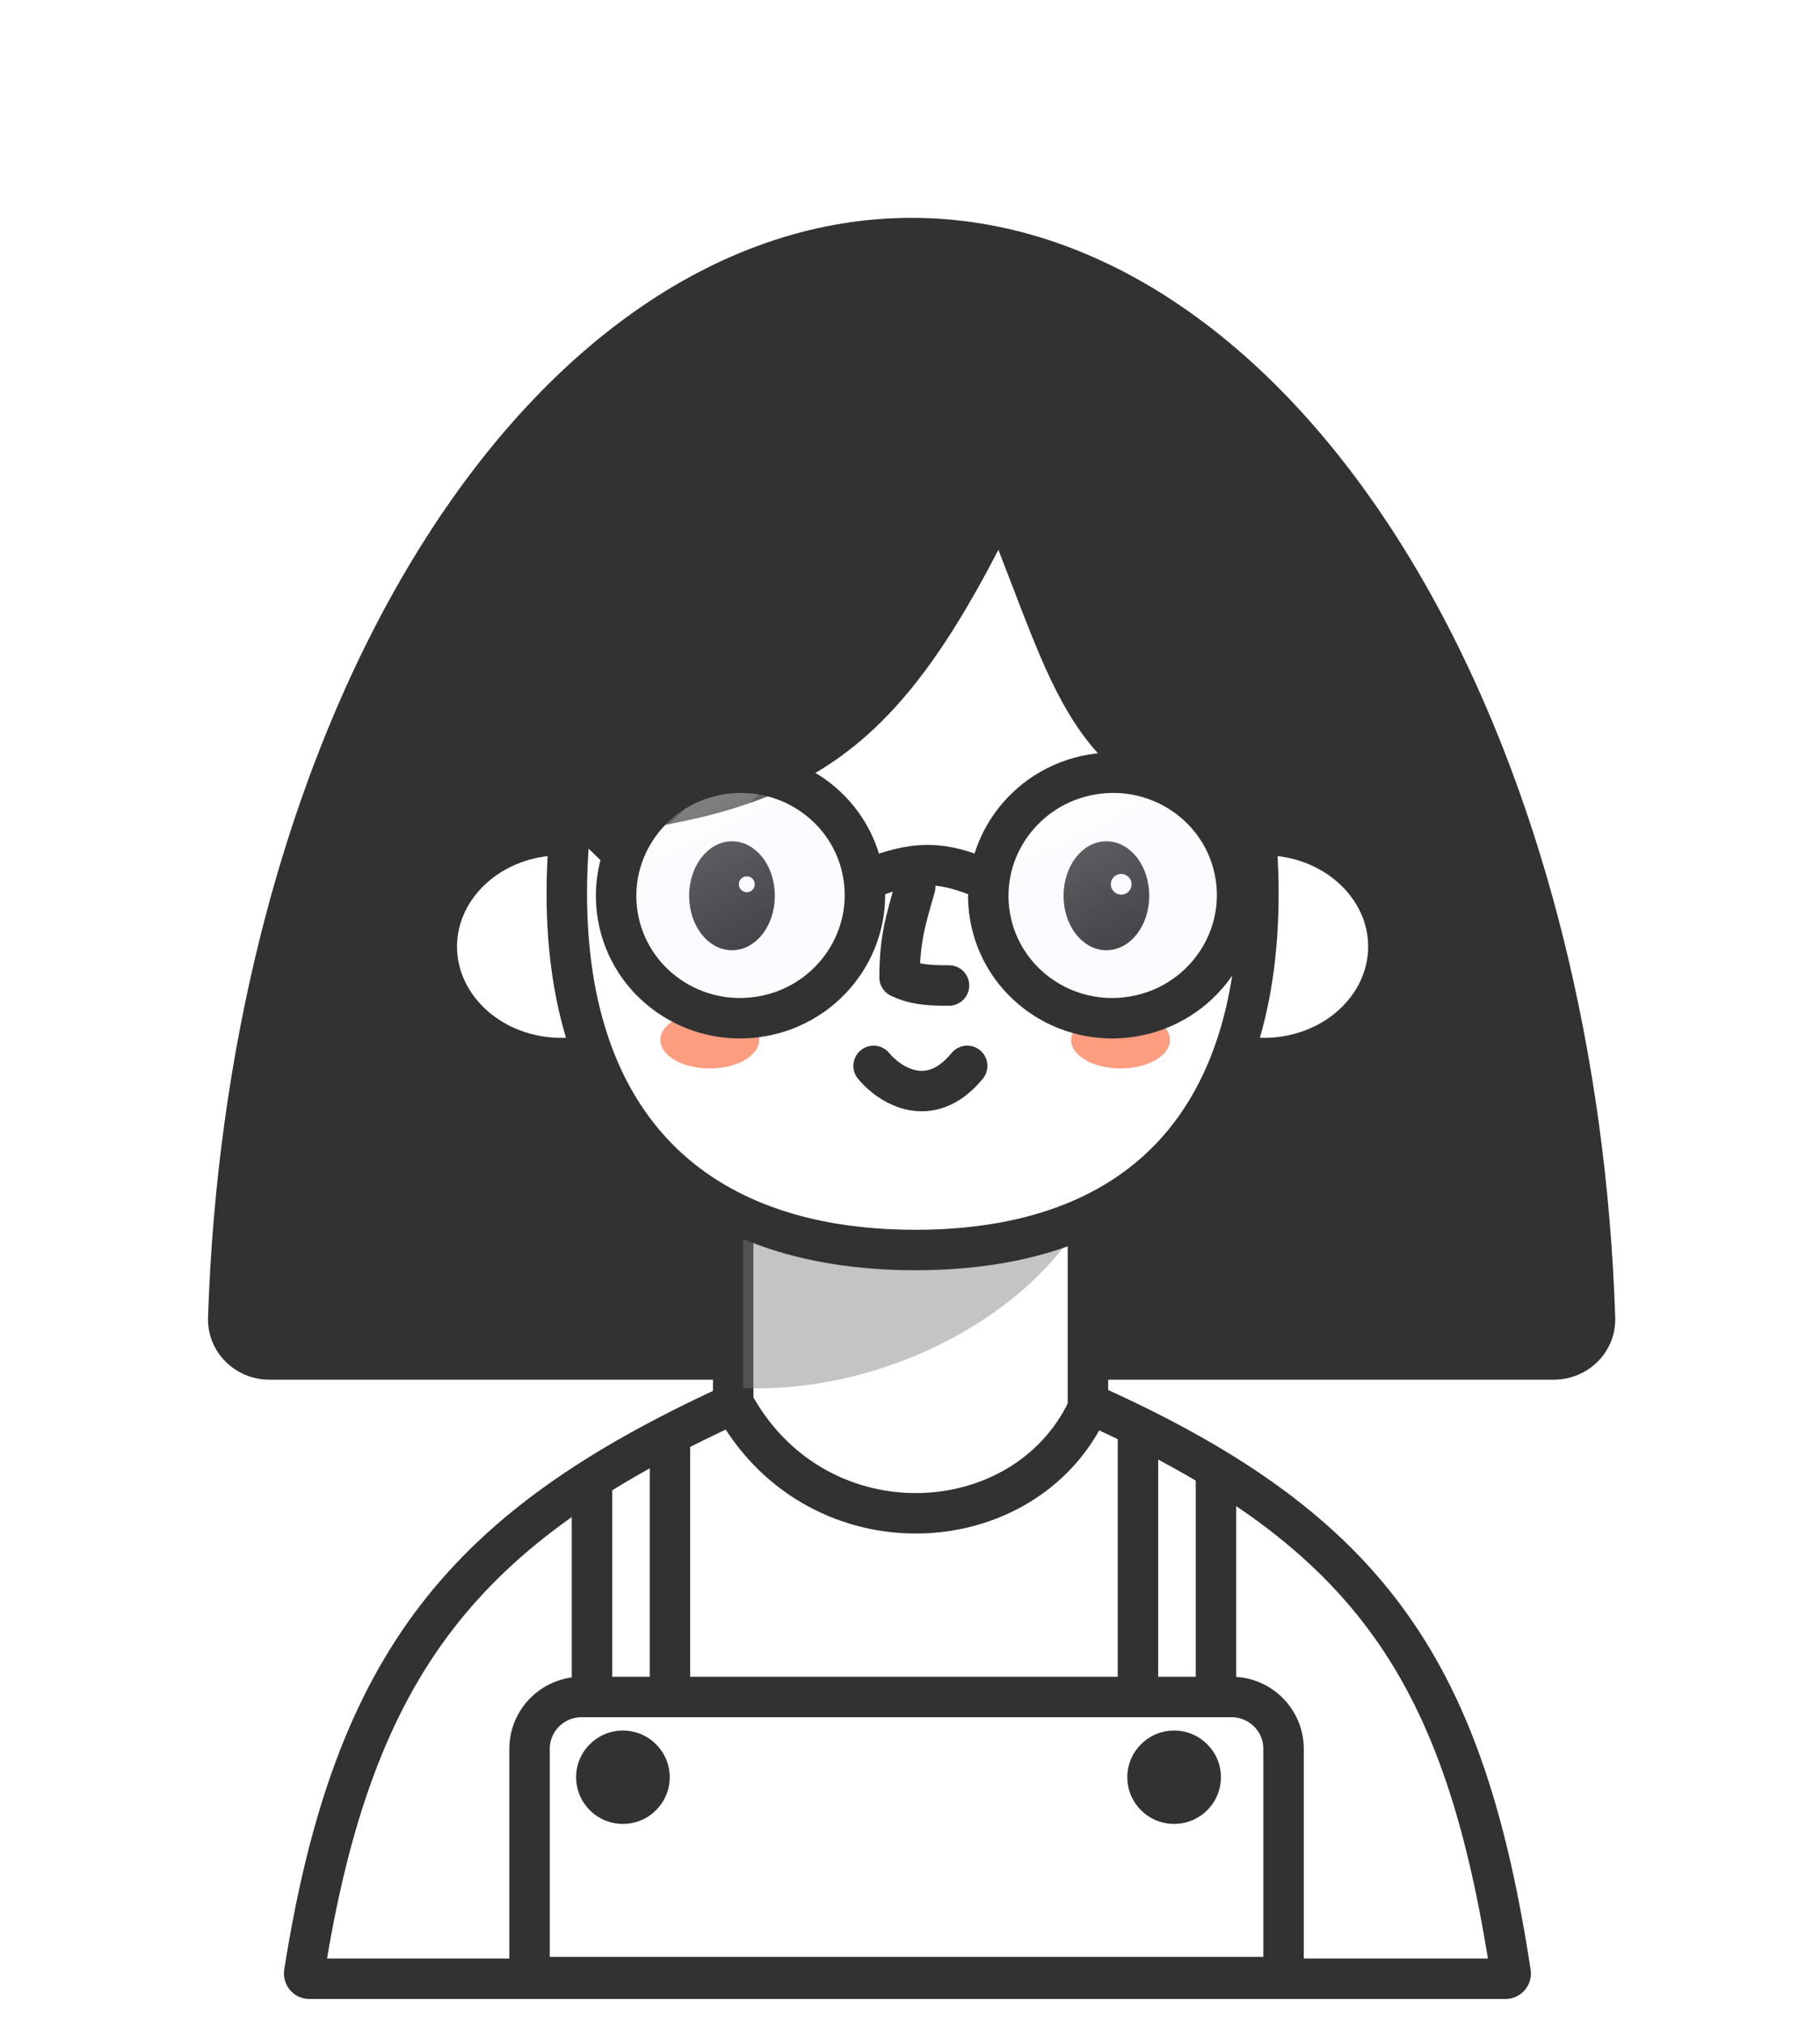 <svg width="180" height="200" viewBox="0 0 180 200" fill="none" xmlns="http://www.w3.org/2000/svg">
<path d="M153.675 136.41C157.083 136.41 159.857 133.654 159.746 130.257C159.324 117.275 157.567 104.49 154.541 92.451C151.04 78.514 145.907 65.85 139.436 55.184C132.965 44.517 125.283 36.055 116.828 30.283C108.373 24.51 99.312 21.538 90.161 21.538C81.009 21.538 71.948 24.51 63.493 30.283C55.038 36.055 47.356 44.517 40.885 55.184C34.414 65.85 29.281 78.514 25.779 92.451C22.754 104.49 20.997 117.275 20.575 130.257C20.464 133.654 23.238 136.41 26.646 136.41H153.675Z" fill="#323232"/>
<path d="M100.511 94.872H79.6C75.687 94.872 72.514 98.035 72.514 101.937V153.515C72.514 157.417 75.687 160.58 79.6 160.58H100.511C104.424 160.58 107.596 157.417 107.596 153.515V101.937C107.596 98.035 104.424 94.872 100.511 94.872Z" fill="white" stroke="#323232" stroke-width="4" stroke-linecap="round"/>
<path d="M73.489 137.248V116.245H108.771C106.114 127.015 90.269 137.83 73.489 137.248Z" fill="#7E7E7E" fill-opacity="0.45"/>
<path d="M67.886 93.59C67.886 99.584 62.46 104.615 55.543 104.615C48.626 104.615 43.2 99.584 43.2 93.59C43.2 87.595 48.626 82.564 55.543 82.564C62.46 82.564 67.886 87.595 67.886 93.59Z" fill="white" stroke="#323232" stroke-width="4"/>
<path d="M112.629 93.59C112.629 99.584 118.054 104.615 124.972 104.615C131.889 104.615 137.314 99.584 137.314 93.59C137.314 87.595 131.889 82.564 124.972 82.564C118.054 82.564 112.629 87.595 112.629 93.59Z" fill="white" stroke="#323232" stroke-width="4"/>
<path d="M124.457 88.339C124.457 99.853 121.393 108.633 115.707 114.532C110.027 120.425 101.588 123.59 90.53 123.59C79.471 123.59 70.89 120.424 65.072 114.524C59.251 108.621 56.057 99.841 56.057 88.339C56.057 76.823 59.262 64.81 65.201 55.707C71.131 46.617 79.719 40.513 90.53 40.513C101.336 40.513 109.786 46.612 115.581 55.699C121.384 64.799 124.457 76.814 124.457 88.339Z" fill="white" stroke="#323232" stroke-width="4" stroke-linecap="round"/>
<path d="M90.514 87.692C89.501 91.186 88.971 93.011 88.971 96.645C90.329 97.292 91.627 97.454 93.857 97.436" stroke="#323232" stroke-width="4" stroke-linecap="round" stroke-linejoin="round"/>
<path d="M72.395 93.449C73.455 93.449 74.395 92.877 75.062 91.991C75.728 91.105 76.132 89.893 76.132 88.565C76.132 87.237 75.728 86.025 75.062 85.139C74.395 84.253 73.455 83.681 72.395 83.681C71.335 83.681 70.394 84.253 69.728 85.139C69.062 86.025 68.657 87.237 68.657 88.565C68.657 89.893 69.062 91.105 69.728 91.991C70.394 92.877 71.335 93.449 72.395 93.449Z" fill="#323232" stroke="#323232" stroke-linecap="round"/>
<path d="M73.86 88.711C74.57 88.711 75.145 88.137 75.145 87.429C75.145 86.721 74.57 86.147 73.86 86.147C73.15 86.147 72.574 86.721 72.574 87.429C72.574 88.137 73.15 88.711 73.86 88.711Z" fill="white" stroke="#323232"/>
<path d="M109.424 93.449C110.484 93.449 111.424 92.877 112.09 91.991C112.757 91.105 113.161 89.893 113.161 88.565C113.161 87.237 112.757 86.025 112.09 85.139C111.424 84.253 110.484 83.681 109.424 83.681C108.363 83.681 107.423 84.253 106.757 85.139C106.091 86.025 105.686 87.237 105.686 88.565C105.686 89.893 106.091 91.105 106.757 91.991C107.423 92.877 108.363 93.449 109.424 93.449Z" fill="#323232" stroke="#323232" stroke-linecap="round"/>
<path d="M110.888 88.455C111.456 88.455 111.917 87.996 111.917 87.429C111.917 86.863 111.456 86.404 110.888 86.404C110.32 86.404 109.86 86.863 109.86 87.429C109.86 87.996 110.32 88.455 110.888 88.455Z" fill="white"/>
<path d="M86.4 105.385C87.943 107.265 91.954 109.897 95.657 105.385" stroke="#323232" stroke-width="4" stroke-linecap="round" stroke-linejoin="round"/>
<g filter="url(#filter0_f_224:756)">
<path d="M70.2 105.641C72.898 105.641 75.086 104.378 75.086 102.821C75.086 101.263 72.898 100 70.2 100C67.502 100 65.314 101.263 65.314 102.821C65.314 104.378 67.502 105.641 70.2 105.641Z" fill="#FC9D80"/>
</g>
<g filter="url(#filter1_f_224:756)">
<path d="M110.829 105.641C113.527 105.641 115.714 104.378 115.714 102.821C115.714 101.263 113.527 100 110.829 100C108.13 100 105.943 101.263 105.943 102.821C105.943 104.378 108.13 105.641 110.829 105.641Z" fill="#FC9D80"/>
</g>
<path d="M98.743 54.359C87.505 76.103 78.241 80.904 54 83.077C49.114 50 56.911 42.976 93.343 37.436C122.988 47.293 123.747 56.725 124.457 83.077C106.68 78.025 105.091 70.668 98.743 54.359Z" fill="#323232"/>
<path d="M72.842 139.265C81.145 153.61 101.25 152.487 107.519 139.395C107.689 139.039 108.074 138.934 108.32 139.046C122.185 145.311 131.289 151.976 137.506 160.677C143.731 169.389 147.138 180.247 149.406 195.054C149.454 195.363 149.211 195.641 148.905 195.641H30.585C30.28 195.641 30.037 195.362 30.086 195.053C32.536 179.506 36.565 168.518 43.165 159.924C49.765 151.329 59.013 145.027 72.093 138.991C72.328 138.882 72.67 138.968 72.842 139.265Z" fill="white" stroke="#323232" stroke-width="4" stroke-linecap="round" stroke-linejoin="round"/>
<path d="M58.545 146.245V176.502" stroke="#323232" stroke-width="4"/>
<path d="M66.26 142.655V172.912" stroke="#323232" stroke-width="4"/>
<path d="M120.26 145.219V176.502" stroke="#323232" stroke-width="4"/>
<path d="M112.545 141.117V172.399" stroke="#323232" stroke-width="4"/>
<path d="M57.517 167.784H121.802C124.643 167.784 126.945 170.08 126.945 172.912V195.476H52.374V172.912C52.374 170.08 54.676 167.784 57.517 167.784Z" fill="white" stroke="#323232" stroke-width="4"/>
<path d="M61.607 180.332C64.164 180.332 66.236 178.265 66.236 175.716C66.236 173.167 64.164 171.101 61.607 171.101C59.051 171.101 56.979 173.167 56.979 175.716C56.979 178.265 59.051 180.332 61.607 180.332Z" fill="#323232"/>
<path d="M116.122 180.332C118.678 180.332 120.75 178.265 120.75 175.716C120.75 173.167 118.678 171.101 116.122 171.101C113.565 171.101 111.493 173.167 111.493 175.716C111.493 178.265 113.565 180.332 116.122 180.332Z" fill="#323232"/>
<path d="M85.685 86.98C90.456 85.079 93.049 85.032 97.513 86.98" stroke="#323232" stroke-width="4" stroke-linecap="round"/>
<path d="M61.714 84.512L57.656 80.582" stroke="#323232" stroke-width="4"/>
<path d="M120.368 82.276L124.77 80.326" stroke="#323232" stroke-width="4"/>
<path fill-rule="evenodd" clip-rule="evenodd" d="M74.453 75.421L76.297 77.26L61.024 92.49L60.303 91.771C60.219 91.442 60.149 91.107 60.091 90.766C59.919 89.76 59.868 88.76 59.927 87.781L72.338 75.406C73.052 75.355 73.758 75.361 74.453 75.421Z" fill="white" fill-opacity="0.15"/>
<path d="M85.372 86.478C86.497 93.073 81.99 99.359 75.279 100.497C68.568 101.635 62.23 97.19 61.104 90.594C59.979 83.999 64.486 77.713 71.198 76.575C77.909 75.436 84.247 79.882 85.372 86.478Z" fill="url(#paint0_linear_224:756)" fill-opacity="0.3" stroke="#323232" stroke-width="4"/>
<path fill-rule="evenodd" clip-rule="evenodd" d="M123.37 89.032C123.406 88.136 123.35 87.224 123.193 86.306C123.177 86.211 123.16 86.116 123.142 86.023L121.855 84.74L105.83 100.72L106.293 101.182C107.689 101.583 109.169 101.761 110.683 101.682L123.37 89.032Z" fill="white" fill-opacity="0.15"/>
<path d="M122.179 86.478C123.305 93.073 118.798 99.359 112.086 100.497C105.375 101.635 99.037 97.19 97.912 90.594C96.786 83.999 101.294 77.713 108.005 76.575C114.716 75.436 121.054 79.882 122.179 86.478Z" fill="url(#paint1_linear_224:756)" fill-opacity="0.3" stroke="#323232" stroke-width="4"/>
<defs>
<filter id="filter0_f_224:756" x="53.314" y="88" width="33.772" height="29.641" filterUnits="userSpaceOnUse" color-interpolation-filters="sRGB">
<feFlood flood-opacity="0" result="BackgroundImageFix"/>
<feBlend mode="normal" in="SourceGraphic" in2="BackgroundImageFix" result="shape"/>
<feGaussianBlur stdDeviation="6" result="effect1_foregroundBlur_224:756"/>
</filter>
<filter id="filter1_f_224:756" x="93.943" y="88" width="33.772" height="29.641" filterUnits="userSpaceOnUse" color-interpolation-filters="sRGB">
<feFlood flood-opacity="0" result="BackgroundImageFix"/>
<feBlend mode="normal" in="SourceGraphic" in2="BackgroundImageFix" result="shape"/>
<feGaussianBlur stdDeviation="6" result="effect1_foregroundBlur_224:756"/>
</filter>
<linearGradient id="paint0_linear_224:756" x1="71.025" y1="75.564" x2="83.314" y2="100.866" gradientUnits="userSpaceOnUse">
<stop stop-color="white"/>
<stop offset="1" stop-color="#C0C8FE" stop-opacity="0"/>
</linearGradient>
<linearGradient id="paint1_linear_224:756" x1="107.832" y1="75.564" x2="120.121" y2="100.866" gradientUnits="userSpaceOnUse">
<stop stop-color="white"/>
<stop offset="1" stop-color="#C0C8FE" stop-opacity="0"/>
</linearGradient>
</defs>
</svg>
